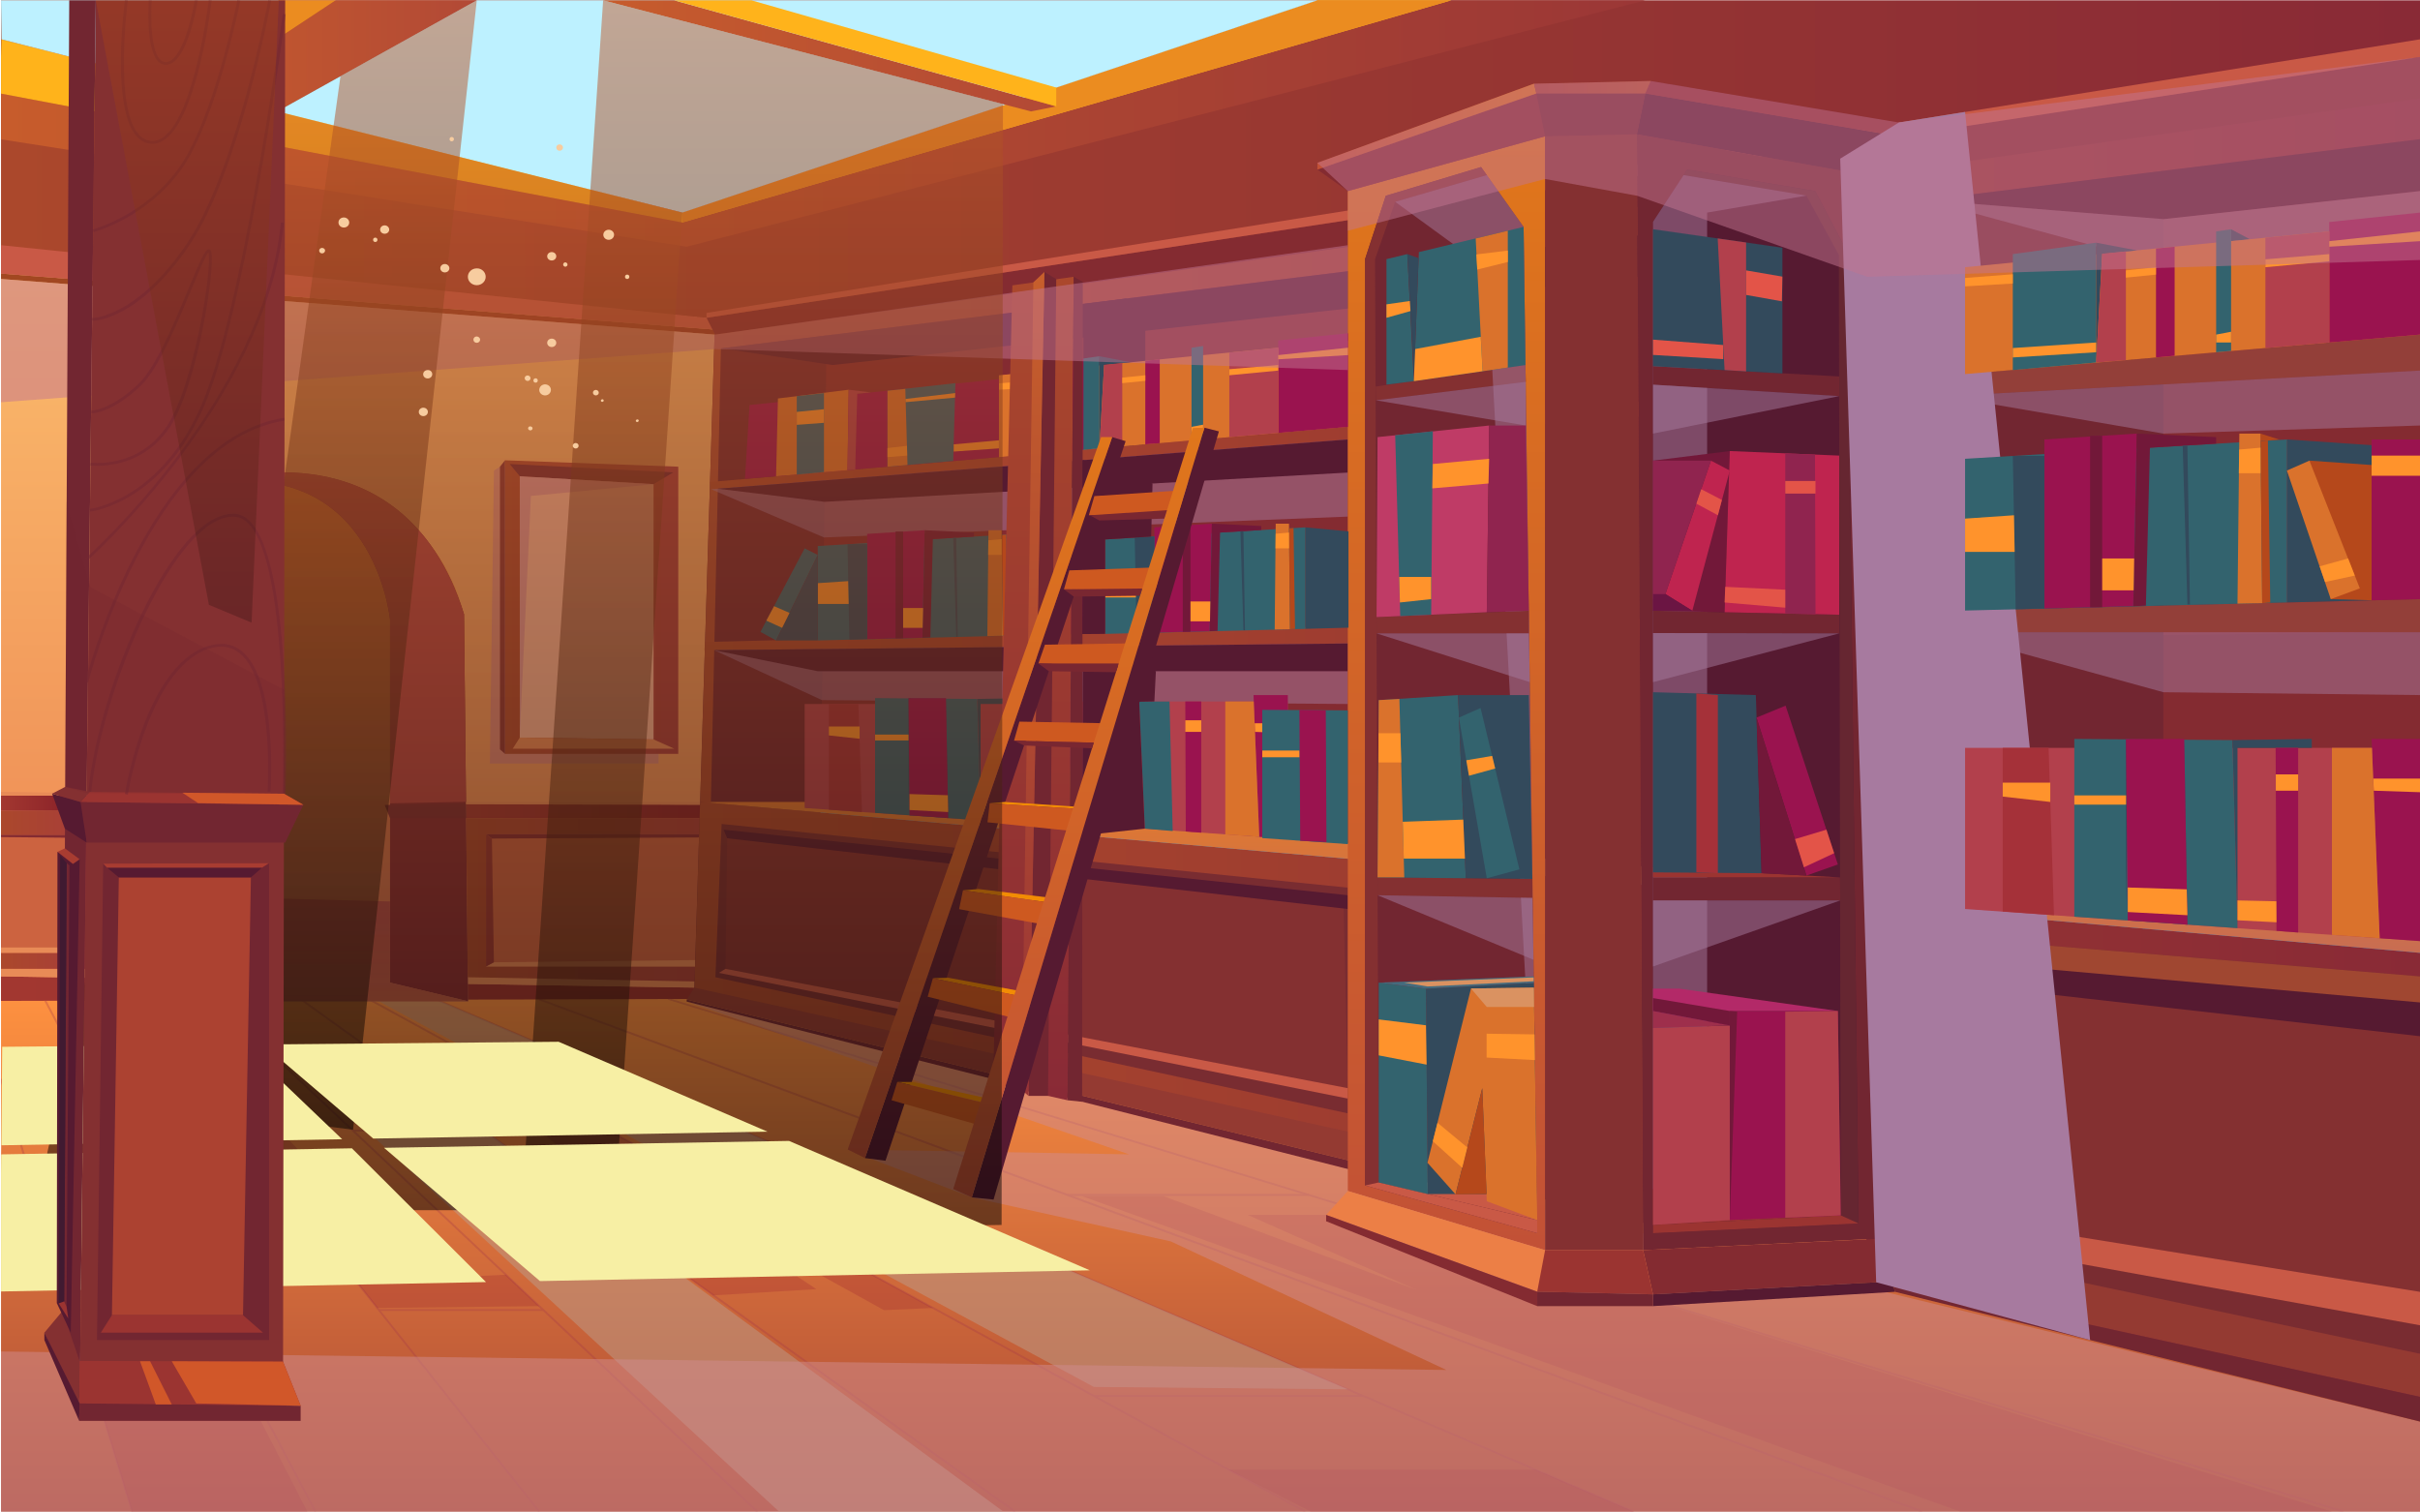 <?xml version="1.0" encoding="utf-8"?>
<!-- Generator: Adobe Illustrator 24.1.2, SVG Export Plug-In . SVG Version: 6.00 Build 0)  -->
<svg version="1.1" id="Layer_1" xmlns="http://www.w3.org/2000/svg" xmlns:xlink="http://www.w3.org/1999/xlink" x="0px" y="0px"
	 viewBox="0 0 1440 900" style="enable-background:new 0 0 1440 900;" xml:space="preserve">
<style type="text/css">
	.st0{clip-path:url(#SVGID_1_);fill:url(#SVGID_2_);}
	.st1{clip-path:url(#SVGID_1_);fill:url(#SVGID_3_);}
	.st2{clip-path:url(#SVGID_1_);fill:url(#SVGID_4_);}
	.st3{clip-path:url(#SVGID_1_);fill:url(#SVGID_5_);}
	.st4{clip-path:url(#SVGID_1_);fill:url(#SVGID_6_);}
	.st5{clip-path:url(#SVGID_1_);fill:#C95946;}
	.st6{clip-path:url(#SVGID_1_);}
	.st7{fill:url(#SVGID_7_);}
	.st8{fill:url(#SVGID_8_);}
	.st9{fill:#E88B57;}
	.st10{opacity:0.3;}
	.st11{fill:#A33746;}
	.st12{opacity:0.5;fill:#BC9C8B;}
	.st13{opacity:0.2;fill:#8E0A2F;}
	.st14{clip-path:url(#SVGID_1_);fill:url(#SVGID_9_);}
	.st15{fill:url(#SVGID_10_);}
	.st16{fill:#842B31;}
	.st17{fill:url(#SVGID_11_);}
	.st18{fill:url(#SVGID_12_);}
	.st19{fill:url(#SVGID_13_);}
	.st20{fill:#CC6340;}
	.st21{fill:#963531;}
	.st22{fill:url(#SVGID_14_);}
	.st23{fill:url(#SVGID_15_);}
	.st24{fill:#7A2B31;}
	.st25{clip-path:url(#SVGID_1_);fill:#B34240;}
	.st26{opacity:0.5;clip-path:url(#SVGID_1_);fill:#D18C90;}
	.st27{clip-path:url(#SVGID_1_);fill:#722631;}
	.st28{fill:#722631;}
	.st29{fill:url(#SVGID_16_);}
	.st30{fill:url(#SVGID_17_);}
	.st31{fill:url(#SVGID_18_);}
	.st32{fill:url(#SVGID_19_);}
	.st33{fill:#561A31;}
	.st34{fill:#C95946;}
	.st35{fill:url(#SVGID_20_);}
	.st36{fill:url(#SVGID_21_);}
	.st37{opacity:0.5;fill:#A77A9F;}
	.st38{fill:#843031;}
	.st39{fill:#933F39;}
	.st40{fill:#792C31;}
	.st41{fill:#A04731;}
	.st42{fill:#943A32;}
	.st43{fill:url(#SVGID_22_);}
	.st44{fill:url(#SVGID_23_);}
	.st45{fill:#EC7F46;}
	.st46{fill:#8C2B31;}
	.st47{fill:url(#SVGID_24_);}
	.st48{fill:#9B3431;}
	.st49{fill:#662631;}
	.st50{fill:#721839;}
	.st51{fill:#334A5C;}
	.st52{fill:#BF244F;}
	.st53{fill:#9A134F;}
	.st54{fill:#B2404C;}
	.st55{fill:#A53139;}
	.st56{fill:#90244F;}
	.st57{fill:#6B1543;}
	.st58{fill:#9E2F4C;}
	.st59{fill:#B32968;}
	.st60{fill:#33636E;}
	.st61{fill:#BF3B66;}
	.st62{fill:#DA722C;}
	.st63{fill:#B5481B;}
	.st64{fill:#DA9261;}
	.st65{fill:#456B7D;}
	.st66{fill:#FF932C;}
	.st67{fill:#E35448;}
	.st68{fill:#A77A9F;}
	.st69{fill:url(#SVGID_25_);}
	.st70{fill:url(#SVGID_26_);}
	.st71{clip-path:url(#SVGID_1_);fill:url(#SVGID_27_);}
	.st72{clip-path:url(#SVGID_1_);fill:#FFB31B;}
	.st73{clip-path:url(#SVGID_1_);fill:#EB8C20;}
	.st74{clip-path:url(#SVGID_1_);fill:url(#SVGID_28_);}
	.st75{clip-path:url(#SVGID_1_);fill:#BDF1FF;}
	.st76{clip-path:url(#SVGID_1_);fill:url(#SVGID_29_);}
	.st77{opacity:0.5;clip-path:url(#SVGID_1_);fill:#C27590;}
	.st78{opacity:0.5;fill:#C27590;}
	.st79{fill:url(#SVGID_30_);}
	.st80{fill:#F7B495;}
	.st81{fill:url(#SVGID_31_);}
	.st82{fill:#F28C04;}
	.st83{fill:#CE5920;}
	.st84{fill:url(#SVGID_32_);}
	.st85{fill:#792731;}
	.st86{opacity:0.5;clip-path:url(#SVGID_1_);fill:url(#SVGID_33_);}
	.st87{opacity:0.5;clip-path:url(#SVGID_1_);fill:url(#SVGID_34_);}
	.st88{opacity:0.5;clip-path:url(#SVGID_1_);fill:url(#SVGID_35_);}
	.st89{fill:#F7CC9F;}
	.st90{clip-path:url(#SVGID_1_);fill:#F7EFA4;}
	.st91{clip-path:url(#SVGID_1_);fill:#F7B495;}
	.st92{fill:#AC4231;}
	.st93{fill:#A83C31;}
	.st94{fill:#401A31;}
	.st95{opacity:0.5;}
	.st96{opacity:0.2;fill:#722631;}
	.st97{opacity:0.2;fill:url(#SVGID_36_);}
	.st98{fill:#D15729;}
</style>
<g>
	<defs>
		<rect id="SVGID_38_" x="0.6" y="0.2" width="1439.4" height="899.3"/>
	</defs>
	<clipPath id="SVGID_1_">
		<use xlink:href="#SVGID_38_"  style="overflow:visible;"/>
	</clipPath>
	<linearGradient id="SVGID_2_" gradientUnits="userSpaceOnUse" x1="0.578" y1="96.861" x2="1440" y2="96.861">
		<stop  offset="0" style="stop-color:#AB482C"/>
		<stop  offset="1" style="stop-color:#892A36"/>
	</linearGradient>
	<polygon class="st0" points="0.6,149.3 463.6,193.6 1440,45.3 1440,0.2 0.6,0.2 	"/>
	<linearGradient id="SVGID_3_" gradientUnits="userSpaceOnUse" x1="232.085" y1="588.275" x2="232.085" y2="149.288">
		<stop  offset="3.952570e-03" style="stop-color:#ED8652"/>
		<stop  offset="1" style="stop-color:#FBBD6D"/>
	</linearGradient>
	<polygon class="st1" points="0.6,149.3 0.6,588.3 450.6,588.3 463.6,193.6 	"/>
	<linearGradient id="SVGID_4_" gradientUnits="userSpaceOnUse" x1="601.945" y1="28.687" x2="1472.231" y2="758.944">
		<stop  offset="0" style="stop-color:#52A2D4"/>
		<stop  offset="0.996" style="stop-color:#1D72C2"/>
	</linearGradient>
	<polygon class="st2" points="1440,45.3 463.6,193.6 450.6,588.3 1440,797.4 	"/>
	<linearGradient id="SVGID_5_" gradientUnits="userSpaceOnUse" x1="0.578" y1="122.233" x2="1440" y2="122.233">
		<stop  offset="3.952570e-03" style="stop-color:#C86D52"/>
		<stop  offset="1" style="stop-color:#E0792F"/>
	</linearGradient>
	<polygon class="st3" points="1440,45.3 463.6,193.6 0.6,149.3 0.6,162.8 462.8,199.1 1440,73.2 	"/>
	<linearGradient id="SVGID_6_" gradientUnits="userSpaceOnUse" x1="0.578" y1="137.672" x2="1440" y2="137.672">
		<stop  offset="0" style="stop-color:#A24821"/>
		<stop  offset="1" style="stop-color:#7F1825"/>
	</linearGradient>
	<polygon class="st4" points="0.6,166 463.6,202.1 1440,82.8 1440,73.2 462.8,199.1 0.6,162.8 	"/>
	<polygon class="st5" points="462.8,199.1 463.6,193.6 0.6,145.9 0.6,162.8 	"/>
	<g class="st6">
		<linearGradient id="SVGID_7_" gradientUnits="userSpaceOnUse" x1="720.289" y1="899.466" x2="720.289" y2="588.275">
			<stop  offset="0" style="stop-color:#AA4936"/>
			<stop  offset="1" style="stop-color:#FF9240"/>
		</linearGradient>
		<polygon class="st7" points="0.6,588.3 450.6,588.3 1440,797.4 1440,899.5 0.6,899.5 		"/>
		<linearGradient id="SVGID_8_" gradientUnits="userSpaceOnUse" x1="0.578" y1="708.737" x2="1440" y2="708.737">
			<stop  offset="0" style="stop-color:#A23730"/>
			<stop  offset="1" style="stop-color:#7F1825"/>
		</linearGradient>
		<polygon class="st8" points="1440,836.5 450.6,594.3 0.6,595.6 0.6,581 450.6,588.3 1440,797.4 		"/>
		<polygon class="st9" points="1440,797.4 450.6,588.3 0.6,581 0.6,576.5 450.7,584.7 1440,788.6 		"/>
		<g class="st10">
			<g>
				<polygon class="st11" points="1394.2,900 397.4,594.9 397.8,593.9 1394.6,898.9 				"/>
			</g>
			<g>
				<polygon class="st11" points="1143.5,900 320.6,595.2 321.1,594.1 1143.9,898.9 				"/>
			</g>
			<g>
				<polygon class="st11" points="971.9,900 259.4,595.3 259.9,594.3 972.4,899 				"/>
			</g>
			<g>
				<polygon class="st11" points="776.4,900 219.8,595.4 220.4,594.4 777,899 				"/>
			</g>
			<g>
				<polygon class="st11" points="603.6,899.9 178.9,595.3 179.7,594.4 604.3,899 				"/>
			</g>
			<g>
				<polygon class="st11" points="450.2,899.9 127.3,595.6 128.1,594.8 451.1,899.1 				"/>
			</g>
			<g>
				<polygon class="st11" points="320.4,899.8 78.1,595.2 79,594.5 321.3,899.1 				"/>
			</g>
			<g>
				<polygon class="st11" points="187.2,899.7 26.4,595.7 27.5,595.2 188.2,899.2 				"/>
			</g>
			<g>
				<polygon class="st11" points="78,899.6 0,642.2 1.2,641.9 79.1,899.3 				"/>
			</g>
			<g>
				<rect x="42.2" y="779" class="st11" width="82.1" height="1.1"/>
			</g>
			<g>
				<rect x="225.5" y="779" class="st11" width="97.9" height="1.1"/>
			</g>
			<g>
				<rect x="210.1" y="672.2" class="st11" width="77.9" height="1.1"/>
			</g>
			<g>
				<rect x="650.9" y="830.1" class="st11" width="160.3" height="1.1"/>
			</g>
			<g>
				<rect x="635.2" y="710.5" class="st11" width="143.7" height="1.1"/>
			</g>
		</g>
		<polygon class="st12" points="220.1,674.4 463.6,899.5 597.1,899.5 290.6,674.4 		"/>
		<polygon class="st12" points="223.2,594.6 650.9,825.3 802,826.7 262,595.8 		"/>
		<polygon class="st13" points="817.4,722.9 742.4,722.9 842.6,767.4 692.4,711.8 643.9,711.8 1166.5,899.5 1387.6,899.5 		"/>
		<polygon class="st13" points="132,662 156.5,662 217.2,726 211.9,716.4 230.1,716.4 268.1,760.1 301,758.5 320.8,777.2 
			224.5,778.3 		"/>
		<polygon class="st13" points="731,874.5 913.8,874.5 972.2,899.5 780,899.5 		"/>
		<polygon class="st13" points="424.5,770.8 305.6,685.4 332.2,685.4 365,708.7 315.8,668.7 350.3,666.2 555.2,778.3 526,779.6 
			397.6,708.7 485.8,767.1 		"/>
		<polygon class="st13" points="78.5,899.5 50.7,807.6 78.5,807.6 92.3,830.6 85,779.6 121.3,779.6 182.9,899.5 		"/>
	</g>
	<linearGradient id="SVGID_9_" gradientUnits="userSpaceOnUse" x1="228.886" y1="478.1" x2="277.287" y2="478.1">
		<stop  offset="0" style="stop-color:#AB482C"/>
		<stop  offset="1" style="stop-color:#A73C3B"/>
	</linearGradient>
	<polygon class="st14" points="228.9,479 232.1,478.1 277.3,477.2 277.3,478.6 	"/>
	<g class="st6">
		<linearGradient id="SVGID_10_" gradientUnits="userSpaceOnUse" x1="165.923" y1="595.812" x2="165.923" y2="281.187">
			<stop  offset="3.952570e-03" style="stop-color:#C86D52"/>
			<stop  offset="1" style="stop-color:#E0792F"/>
		</linearGradient>
		<path class="st15" d="M53.4,595.8L62.6,353c20-89.1,180.7-106.5,213.5,12.5l2.4,230.3L53.4,595.8z"/>
		<path class="st16" d="M232.1,368.8c0,0-9.2-97.7-107.8-80.4c-0.9-1.1,114.8-40.9,151.8,77.1l1.2,111.6l1.2,118.7l-46.4-11.1V368.8
			z"/>
		<linearGradient id="SVGID_11_" gradientUnits="userSpaceOnUse" x1="165.923" y1="595.812" x2="165.923" y2="531.859">
			<stop  offset="0" style="stop-color:#BA5943"/>
			<stop  offset="1" style="stop-color:#B04947"/>
		</linearGradient>
		<polygon class="st17" points="55.8,531.9 232.1,536.4 232.1,584.7 278.5,595.8 53.4,595.8 		"/>
		<linearGradient id="SVGID_12_" gradientUnits="userSpaceOnUse" x1="277.369" y1="535.752" x2="453.96" y2="535.752">
			<stop  offset="0" style="stop-color:#AB482C"/>
			<stop  offset="1" style="stop-color:#A73C3B"/>
		</linearGradient>
		<polygon class="st18" points="277.4,486.8 454,486.8 450.7,584.7 278.3,581.5 		"/>
		<linearGradient id="SVGID_13_" gradientUnits="userSpaceOnUse" x1="277.28" y1="482.453" x2="459.169" y2="482.453">
			<stop  offset="0" style="stop-color:#A23730"/>
			<stop  offset="1" style="stop-color:#7F1825"/>
		</linearGradient>
		<polygon class="st19" points="277.3,478.1 277.4,486.8 454,486.8 459.2,479 		"/>
		<polygon class="st20" points="289.2,575.1 437.2,575.1 439.2,496.4 289.2,496.4 		"/>
		<polygon class="st9" points="437.2,575.1 431.7,571.1 293.9,572.6 289.2,575.1 		"/>
		<polygon class="st21" points="439.2,496.4 435.9,498.2 431.7,571.1 437.2,575.1 		"/>
		<polygon class="st16" points="289.2,496.4 292.7,499 435.9,498.2 439.2,496.4 		"/>
		<polygon class="st21" points="289.2,575.1 293.9,572.6 292.7,499 289.2,496.4 		"/>
		<linearGradient id="SVGID_14_" gradientUnits="userSpaceOnUse" x1="0.578" y1="529.458" x2="57.66" y2="529.458">
			<stop  offset="0" style="stop-color:#AB482C"/>
			<stop  offset="1" style="stop-color:#A73C3B"/>
		</linearGradient>
		<polygon class="st22" points="57.7,482.5 0.6,482.5 0.6,576.5 54.1,576.5 		"/>
		<linearGradient id="SVGID_15_" gradientUnits="userSpaceOnUse" x1="0.578" y1="477.934" x2="61.353" y2="477.934">
			<stop  offset="0" style="stop-color:#A23730"/>
			<stop  offset="1" style="stop-color:#7F1825"/>
		</linearGradient>
		<polygon class="st23" points="57.7,482.5 61.4,473.4 0.6,473.4 0.6,482.5 		"/>
		<polygon class="st9" points="61.4,473.4 59.2,472 0.6,471.2 0.6,473.4 		"/>
		<polygon class="st20" points="0.6,496.8 44,496.8 41.2,567 0,567 		"/>
		<polygon class="st9" points="41.2,567 37.2,563.8 0.6,563.8 0,567 		"/>
		<polygon class="st21" points="44,496.8 41.2,498.5 37.2,563.8 41.2,567 		"/>
		<polygon class="st16" points="0.6,496.8 0.6,498.1 41.2,498.5 44,496.8 		"/>
		<polygon class="st24" points="277.4,486.8 232.1,486.8 228.9,479 277.3,478.1 		"/>
		<polygon class="st9" points="277.3,477.2 459.2,477.2 459.2,479 277.3,478.6 		"/>
	</g>
	<path class="st25" d="M277.3,477.1L277.3,477.1l-45.2,0.9V368.8c0,0-9.2-97.7-107.8-80.4c-0.9-1.1,114.8-40.9,151.8,77.1
		L277.3,477.1z"/>
	<polygon class="st26" points="0,804.2 860.7,815.2 696.7,738.7 578.3,712.5 519.6,690 504.4,684 671.9,686.9 408.6,596 1440,845.9 
		1440,899.5 0.6,899.5 	"/>
	<polygon class="st27" points="431.7,576.5 432.7,498.8 430.6,493.7 427.8,578.9 	"/>
	<g class="st6">
		<polygon class="st16" points="1440,551.9 486.6,477.2 486.6,190.1 1440,45.3 		"/>
		<polygon class="st28" points="413,594.4 425.5,189.6 492,190.1 486.6,609.2 		"/>
		<linearGradient id="SVGID_16_" gradientUnits="userSpaceOnUse" x1="412.956" y1="656.839" x2="1440" y2="656.839">
			<stop  offset="0" style="stop-color:#AB482C"/>
			<stop  offset="1" style="stop-color:#892A36"/>
		</linearGradient>
		<polygon class="st29" points="1440,567 416.6,477.2 413,594.4 1440,836.5 		"/>
		<linearGradient id="SVGID_17_" gradientUnits="userSpaceOnUse" x1="928.288" y1="566.952" x2="928.288" y2="477.163">
			<stop  offset="3.952570e-03" style="stop-color:#C86D52"/>
			<stop  offset="1" style="stop-color:#E0792F"/>
		</linearGradient>
		<polygon class="st30" points="1440,567 416.6,477.2 486.6,477.2 1440,551.9 		"/>
		<linearGradient id="SVGID_18_" gradientUnits="userSpaceOnUse" x1="485.926" y1="441.39" x2="361.8" y2="226.397">
			<stop  offset="0" style="stop-color:#AB482C"/>
			<stop  offset="1" style="stop-color:#AE4F36"/>
		</linearGradient>
		<polygon class="st31" points="416.6,477.2 425.5,189.6 429.4,187.6 423,477.7 		"/>
		<linearGradient id="SVGID_19_" gradientUnits="userSpaceOnUse" x1="425.456" y1="126.542" x2="1440" y2="126.542">
			<stop  offset="0" style="stop-color:#AB482C"/>
			<stop  offset="1" style="stop-color:#892A36"/>
		</linearGradient>
		<polygon class="st32" points="425.5,189.6 425.5,207.7 1440,82.8 1440,45.3 		"/>
		<polygon class="st16" points="425.5,199.1 420.4,189.1 1440,33.9 1440,58.6 		"/>
		<polygon class="st33" points="429.4,207.3 495.4,217.2 1440,113.7 1440,82.8 		"/>
		<polygon class="st34" points="420.4,189.1 420.4,186.2 1440,23.4 1440,33.9 		"/>
		<linearGradient id="SVGID_20_" gradientUnits="userSpaceOnUse" x1="419.209" y1="371.681" x2="1440" y2="371.681">
			<stop  offset="0" style="stop-color:#AB482C"/>
			<stop  offset="1" style="stop-color:#892A36"/>
		</linearGradient>
		<polygon class="st35" points="419.2,386.9 1440,376.2 1440,356.5 419.5,382 		"/>
		<linearGradient id="SVGID_21_" gradientUnits="userSpaceOnUse" x1="422.455" y1="245.128" x2="1440" y2="245.128">
			<stop  offset="0" style="stop-color:#AB482C"/>
			<stop  offset="1" style="stop-color:#892A36"/>
		</linearGradient>
		<polygon class="st36" points="423.1,291.1 1440,211.5 1440,199.1 422.5,286.8 		"/>
		<polygon class="st37" points="1087.5,365.6 1084.6,376.9 1094.4,376.9 1094.4,365.8 		"/>
		<polygon class="st37" points="1086.6,521.6 1082.4,535.8 1095,535.8 1094.9,522.1 		"/>
		<polygon class="st37" points="1085.2,223.5 1080,234.8 1094.4,235.7 1094.4,224 		"/>
		<polygon class="st38" points="1152.3,541.7 1145.3,99.4 1110.5,104.2 1114.6,538.4 		"/>
		<polygon class="st28" points="1152.3,541.7 1287.3,539.9 1287.3,130.4 1145.6,119 		"/>
		<polygon class="st37" points="1145.6,119 1292.8,159 1440,150 1440,113.7 1287.3,130.4 		"/>
		<polygon class="st39" points="1157.5,363.6 1157.5,376.2 1440,376.2 1440,356.5 		"/>
		<polygon class="st39" points="1440,220.5 1157.5,235.7 1157.5,223.6 1440,199.1 		"/>
		<polygon class="st37" points="1157.5,235.7 1287.3,258 1440,253.2 1440,220.5 		"/>
		<polygon class="st37" points="1157.5,376.2 1287.3,411.9 1440,413.6 1440,376.2 		"/>
		<polygon class="st40" points="1131.4,555.4 1131.4,743.9 1440,805.6 1440,581 		"/>
		<polygon class="st38" points="1440,613.4 1157.5,584.7 1157.5,723.2 1440,768.7 		"/>
		<polygon class="st34" points="1157.5,723.2 1143.9,735 1440,788.6 1440,768.7 		"/>
		<polygon class="st28" points="1143.9,735 1140.7,569.8 1157.5,584.7 1157.5,723.2 		"/>
		<polygon class="st33" points="1140.7,569.8 1440,593.9 1440,616.6 1157.5,584.7 		"/>
		<polygon class="st41" points="1440,581 1131.4,555.4 1140.7,569.8 1440,596.5 		"/>
		<polygon class="st42" points="1116.4,737.2 1440,805.6 1440,831.2 1125.9,762.5 		"/>
		<polygon class="st28" points="1440,845.9 1127.6,768.7 1125.9,762.5 1440,831.2 		"/>
		<polygon class="st42" points="413.2,587.7 408.6,594.8 820.4,694.9 820.4,677.4 		"/>
		<polygon class="st28" points="408.6,594.8 408.6,596 819.7,700.1 820.4,694.9 		"/>
		<polygon class="st40" points="429.4,490.3 802,528.2 802,662.5 425.7,581.5 		"/>
		<polygon class="st38" points="799.5,540.2 432.7,498.8 431.7,576.5 802,647.5 		"/>
		<polygon class="st33" points="432.7,498.8 430.6,493.7 802,532.7 802,540.9 		"/>
		<polygon class="st34" points="431.7,576.5 427.8,578.9 802,653.7 802,647.5 		"/>
		<polygon class="st37" points="425,386.9 489.1,416.6 802,418.9 802,382.9 		"/>
		<polygon class="st33" points="425,386.9 486.6,399.4 802,399.4 802,382.9 		"/>
		<polygon class="st37" points="423.1,291.1 490.3,319.8 802,307.4 802,261.5 		"/>
		<polygon class="st33" points="670.1,177.6 681.5,196.8 681.5,264.4 644.7,267.6 644.7,180.9 		"/>
		<polygon class="st33" points="427.1,290.8 490.6,298.6 802,281.2 802,261.5 		"/>
		<g>
			<polygon class="st28" points="1116.4,746.9 977.7,747.3 974,79.9 1110.5,104.2 			"/>
			<linearGradient id="SVGID_22_" gradientUnits="userSpaceOnUse" x1="860.72" y1="743.871" x2="860.72" y2="81.09">
				<stop  offset="0" style="stop-color:#C25136"/>
				<stop  offset="1" style="stop-color:#E0761B"/>
			</linearGradient>
			<polygon class="st43" points="919.4,743.9 802,708.7 802,113.7 919.4,81.1 			"/>
			<polygon class="st16" points="1110.5,104.2 1129.9,81.1 979,55.6 914.2,55.6 783.9,100.9 802,113.7 919.4,81.1 974,79.9 			"/>
			<polygon class="st33" points="974,79.9 979,55.6 1129.9,81.1 1110.5,104.2 			"/>
			<linearGradient id="SVGID_23_" gradientUnits="userSpaceOnUse" x1="783.863" y1="75.375" x2="914.211" y2="75.375">
				<stop  offset="0" style="stop-color:#C25136"/>
				<stop  offset="1" style="stop-color:#E0761B"/>
			</linearGradient>
			<polygon class="st44" points="783.9,100.9 783.9,96.9 912.8,49.8 914.2,55.6 			"/>
			<polygon class="st45" points="802,708.7 789.1,722.9 914.7,768.6 983.6,768.7 1125.9,762.5 1110.5,737.4 977.7,743.9 
				919.4,743.9 			"/>
			<polygon class="st16" points="789.1,722.9 789.1,726.7 914.7,777.2 914.7,768.6 			"/>
			<polygon class="st16" points="977.7,743.9 983.6,770.2 1125.9,762.5 1116.4,737.2 			"/>
			<polygon class="st33" points="983.6,777.2 1127.6,768.7 1125.9,762.5 983.6,770.2 			"/>
			<polygon class="st38" points="919.4,81.1 974,79.9 977.7,743.9 919.4,743.9 			"/>
			<polygon class="st46" points="1129.9,81.1 1129.9,72.9 982.2,48.2 979,55.6 			"/>
			<polygon class="st28" points="919.4,81.1 914.2,55.6 979,55.6 974,79.9 			"/>
			<linearGradient id="SVGID_24_" gradientUnits="userSpaceOnUse" x1="912.812" y1="51.883" x2="982.184" y2="51.883">
				<stop  offset="0" style="stop-color:#A84436"/>
				<stop  offset="1" style="stop-color:#B5502C"/>
			</linearGradient>
			<polygon class="st47" points="982.2,48.2 912.8,49.8 914.2,55.6 979,55.6 			"/>
			<polygon class="st48" points="919.4,743.9 914.7,768.6 983.6,770.2 977.7,743.9 			"/>
			<polygon class="st28" points="914.7,768.6 914.7,777.2 983.6,777.2 983.6,770.2 			"/>
			<polygon class="st28" points="812.3,705.4 914.7,733.8 906.6,135 881.3,99.4 824.6,116.5 812.3,154.1 			"/>
			<polygon class="st38" points="884.7,104.2 830.2,120.1 818.2,154.2 820.4,703.6 812.3,705.4 812.3,154.1 824.6,116.5 881.3,99.4 
							"/>
			<polygon class="st34" points="914.7,733.8 914.7,726 820.4,703.6 812.3,705.4 			"/>
			<polygon class="st38" points="818.7,238.2 907.9,227.2 907.7,217.2 818.6,230 			"/>
			<polygon class="st33" points="983.6,733.8 1105.9,728 1099.3,150.2 1080.1,113.7 1004,100.9 983.6,132 			"/>
			<polygon class="st49" points="983.6,728.9 1095.3,723.2 1094.2,151.7 1074.9,116.5 1001.8,104.2 1004,100.9 1080.1,113.7 
				1099.3,150.2 1105.9,728 983.6,733.8 			"/>
			<polygon class="st48" points="1095.3,723.2 1105.9,728 983.6,733.8 983.6,728.9 			"/>
			<polygon class="st37" points="1015.8,707.6 1015.8,126.5 1074.9,116.4 1001.8,104.2 983.6,132 983.6,707.6 			"/>
			<polygon class="st48" points="983.6,707.6 1015.8,707.7 1095.3,723.2 983.6,728.9 			"/>
			<polygon class="st28" points="1094.4,224 983.6,217.9 983.6,228.9 1094.4,235.7 			"/>
			<polygon class="st28" points="1094.4,365.8 983.6,363.4 983.6,376.7 1094.4,376.9 			"/>
			<polygon class="st28" points="1094.9,522.1 983.6,522.1 983.6,535.8 1095,535.8 			"/>
			<polygon class="st34" points="820.4,703.6 914.2,703.6 914.7,726 			"/>
			<polygon class="st37" points="830.2,120.1 884.7,159.8 914.2,703.6 906.6,135 884.7,104.2 			"/>
			<polygon class="st38" points="909.7,363.4 819.1,367.2 819.1,376.9 909.7,376.9 			"/>
			<polygon class="st38" points="911.8,523 819.7,522.1 819.7,532.7 911.8,534.3 			"/>
			<polygon class="st37" points="818.7,238.2 907.9,253.2 907.9,227.2 			"/>
			<polygon class="st50" points="1029.3,268.4 983.6,274.1 983.6,363.4 1026.2,364.3 			"/>
			<polygon class="st37" points="819.1,376.9 910.3,405.9 909.7,376.9 			"/>
			<polygon class="st37" points="819.7,532.7 912.5,571.1 911.8,534.3 			"/>
			<polygon class="st37" points="1095,535.8 983.6,575.1 983.6,535.8 			"/>
			<polygon class="st37" points="1094.4,376.9 983.6,405.9 983.6,376.7 			"/>
			<polygon class="st37" points="1094.4,235.7 983.6,258 983.6,228.9 			"/>
			<polygon class="st48" points="1094.9,522.1 983.6,516.1 983.6,522.1 			"/>
			<polygon class="st51" points="983.6,136.4 1060.6,147.4 1060.6,222.2 983.6,217.9 			"/>
			<polygon class="st52" points="1094.4,365.8 1026.2,364.3 1029.3,268.4 1094.4,271.1 			"/>
			<polygon class="st52" points="1007,363.4 1029.3,280 1018.1,274.1 991,353.5 			"/>
			<polygon class="st51" points="983.6,411.9 1044.8,413.6 1048.2,519.6 983.6,519.1 			"/>
			<polygon class="st53" points="1062.5,419.9 1045.2,427 1074.9,521 1093.6,514.4 			"/>
			<polygon class="st53" points="1093.6,601.6 1029.3,601.6 1029.3,726 1095.3,723.2 			"/>
			<polygon class="st54" points="983.6,611.7 1029.3,610.2 1029.3,726 983.6,728.9 			"/>
			<polygon class="st55" points="1009.4,519.1 1009.4,412.6 1022.2,413.6 1022.2,519.6 			"/>
			<polygon class="st56" points="1018.1,274.1 983.6,274.1 983.6,356.5 991,353.5 			"/>
			<polygon class="st57" points="991,353.5 983.6,353.5 983.6,363.4 1007,363.4 			"/>
			<polygon class="st50" points="1045.2,427 1048.2,519.6 1074.9,521 			"/>
			<polygon class="st56" points="1062.3,269.8 1062.3,365.1 1080.3,365.5 1080,270.5 			"/>
			<polygon class="st58" points="1029.3,610.2 983.6,601.6 983.6,611.7 			"/>
			<polygon class="st59" points="1093.6,601.6 999.4,588.3 983.6,588.3 983.6,601.6 1029.3,610.2 1029.3,601.6 			"/>
			<polygon class="st50" points="1029.3,601.6 983.6,593.9 983.6,601.6 1029.3,610.2 			"/>
			<polygon class="st50" points="1029.3,610.2 1029.3,726 1033.7,602 1029.3,601.6 			"/>
			<polygon class="st51" points="848.5,588.3 912.7,584.8 914.2,710.5 849.6,710.5 			"/>
			<polygon class="st60" points="819.7,522.1 820.4,416.6 867.6,413.6 872.2,522.6 			"/>
			<polygon class="st51" points="867.6,413.6 909.7,413.6 911.8,523 872.2,522.6 			"/>
			<polygon class="st60" points="884.7,522.6 868.1,427 881,421.3 904.1,517.3 			"/>
			<polygon class="st61" points="819.1,367.2 819.7,260.1 886.1,253.2 884.7,364.3 			"/>
			<polygon class="st60" points="906.6,135 844.3,150 841.3,226.8 907.7,217.2 			"/>
			<polygon class="st60" points="825,154.2 825,228.9 841.3,226.8 837.4,151.2 			"/>
			<polygon class="st56" points="886.1,253.2 907.9,253.2 909.7,363.4 884.7,364.3 			"/>
			<polygon class="st60" points="830.2,259 833.2,366.6 851.6,365.8 852.6,256.6 			"/>
			<polygon class="st51" points="837.4,151.2 844.1,153.6 841.4,224.5 			"/>
			<polygon class="st60" points="820.4,584.7 848.5,588.3 849.6,710.5 820.4,703.6 			"/>
			<polygon class="st62" points="875.3,588.2 849.4,691.9 866.1,710.7 882,647.5 884.7,714.8 914.7,726 912.7,587.7 			"/>
			<polygon class="st63" points="866.1,710.7 884.6,710.5 882,647.5 			"/>
			<polygon class="st64" points="875.3,588.2 884.7,599.2 912.8,599.2 912.7,587.7 			"/>
			<polygon class="st54" points="1022.1,141.9 1026.2,220.2 1039,221 1039,144.3 			"/>
			<polygon class="st54" points="1062.3,602 1062.3,724.6 1095.3,723.2 1093.6,601.6 			"/>
			<polygon class="st65" points="820.4,584.7 912.6,581 912.7,584.8 848.5,588.3 			"/>
			<polygon class="st64" points="912.6,581.6 835.6,584.7 849.4,587 912.6,583.9 			"/>
			<polygon class="st62" points="820.4,416.6 832.7,415.9 835.6,522.1 819.7,522.1 			"/>
			<polygon class="st62" points="878.1,141.9 897.2,137.3 897.2,218.7 882.2,220.9 			"/>
			<polygon class="st66" points="820.3,436.3 820.3,453.7 833.8,453.7 833.3,436.3 			"/>
			<polygon class="st66" points="834.7,489 870.7,487.7 871.7,510.9 835.3,510.9 			"/>
			<polygon class="st66" points="872.5,452.4 874.1,461.6 889.7,457.3 887.9,449.8 			"/>
			<polygon class="st66" points="832.6,343.3 833,358.5 851.6,356.5 851.6,343.3 			"/>
			<polygon class="st66" points="852.6,276.1 886.1,273 885.7,287.7 852.3,290.6 			"/>
			<polygon class="st67" points="1012.3,291.1 1009.4,299.7 1022.2,306.6 1024.6,297.5 			"/>
			<polygon class="st67" points="1026.6,349.2 1062.3,350.9 1062.3,361.6 1026.2,358.5 			"/>
			<rect x="1062.3" y="286.2" class="st67" width="18" height="7.5"/>
			<polygon class="st67" points="1068.1,499.3 1073.4,516.1 1091.4,507.7 1086.8,493.7 			"/>
			<polygon class="st67" points="1039,160.9 1060.6,164.6 1060.3,179.3 1039,175.5 			"/>
			<polygon class="st67" points="1025.4,205.3 983.6,202.1 983.6,211.2 1025.4,213.7 			"/>
			<polygon class="st66" points="852.6,679.1 855.4,668.1 873.1,682.8 870.1,694.9 			"/>
			<polygon class="st66" points="820.4,606.6 820.4,628 848.9,633.5 848.5,610.1 			"/>
			<polygon class="st66" points="825,181.1 825,189.1 839.3,185.1 838.9,179.1 			"/>
			<polygon class="st66" points="842.1,207.7 881.1,200.4 882.2,220.9 841.3,226.8 			"/>
			<polygon class="st66" points="878.5,151.4 879,160.4 897.2,155.9 897.2,149.1 			"/>
			<polygon class="st66" points="884.6,615.1 884.6,629.3 913.3,630.8 913.1,615.5 			"/>
		</g>
		<polygon class="st63" points="1345.1,258 1356.6,261.7 1345.1,262.4 		"/>
		<polygon class="st68" points="1243.7,797.4 1169.3,66.6 1129.9,72.9 1095,94.4 1116.4,763 		"/>
		<polygon class="st51" points="1327.6,136.4 1338.8,142.4 1327.6,143.5 		"/>
		<g>
			<polygon class="st51" points="1360.8,261.5 1411.2,264.9 1411.2,357.2 1360.8,358.5 			"/>
			<polygon class="st60" points="1169.3,363.3 1169.3,273 1360.8,261.5 1360.8,358.5 			"/>
			<polygon class="st53" points="1411.2,357.2 1440,356.5 1440,261.5 1411.2,261.5 			"/>
			<polygon class="st53" points="1216.5,362.1 1216.5,261.5 1271.5,258 1269.4,360.7 			"/>
			<polygon class="st50" points="1271.5,258 1318.7,260.1 1318.7,264 1279.3,266.4 1276.9,360.4 1269.4,360.7 			"/>
			<polygon class="st62" points="1331.4,359.2 1332.5,258 1345.1,258 1346.1,358.9 			"/>
			<polygon class="st63" points="1345.1,262.4 1346.1,358.9 1350.9,358.5 1349.5,262.1 			"/>
			<polygon class="st63" points="1374.2,274.1 1411.2,276.7 1411.2,357.2 1386.9,356.5 			"/>
			<polygon class="st62" points="1386.9,356.5 1360.8,280 1374.2,274.1 1404.2,350.1 			"/>
			<polygon class="st51" points="1301.6,359.7 1298.8,265.2 1301.6,265.2 1303.1,359.7 			"/>
			<polygon class="st50" points="1243.7,361.4 1250.9,361.3 1250.9,259.3 1243.7,259.3 			"/>
			<polygon class="st51" points="1197.7,271.3 1199.4,362.5 1216.5,362.1 1216.5,271.3 			"/>
			<polygon class="st66" points="1169.3,308.6 1198.4,306.6 1198.8,328.4 1169.3,328.4 			"/>
			<polygon class="st66" points="1380.3,337 1397.2,332.3 1401.2,342.5 1383.5,346.3 			"/>
			<polygon class="st66" points="1332.2,281.6 1345.1,281.6 1345.1,266.4 1332.4,267.5 			"/>
			<polygon class="st66" points="1269.9,332.3 1250.9,332.3 1250.9,351.3 1269.6,351.3 			"/>
			<rect x="1411.2" y="271.1" class="st66" width="28.8" height="12"/>
		</g>
		<g>
			<polygon class="st51" points="605.8,317.7 637.2,319.8 637.2,377.3 605.8,378.1 			"/>
			<polygon class="st60" points="486.6,381.1 486.6,324.9 605.8,317.7 605.8,378.1 			"/>
			<polygon class="st53" points="637.2,377.3 655.1,376.8 655.1,317.7 637.2,317.7 			"/>
			<polygon class="st53" points="516,380.3 516,317.7 550.2,315.5 548.9,379.5 			"/>
			<polygon class="st50" points="550.2,315.5 579.6,316.9 579.6,319.3 555.1,320.8 553.6,379.3 548.9,379.5 			"/>
			<polygon class="st62" points="587.5,378.5 588.2,315.5 596,315.5 596.7,378.3 			"/>
			<polygon class="st63" points="596,318.3 596.7,378.3 599.6,378.1 598.8,318.1 			"/>
			<polygon class="st63" points="614.1,325.5 637.2,327.2 637.2,377.3 622.2,378 			"/>
			<polygon class="st62" points="622.2,378 605.8,329.3 614.1,325.5 633.1,373.6 			"/>
			<polygon class="st51" points="569,378.9 567.2,320 569,320 569.9,378.9 			"/>
			<polygon class="st50" points="532.9,379.9 537.4,379.8 537.4,316.3 532.9,316.3 			"/>
			<polygon class="st51" points="504.3,323.8 505.4,380.6 516,380.3 516,323.8 			"/>
			<polygon class="st66" points="486.6,347 504.7,345.8 505,359.4 486.6,359.4 			"/>
			<polygon class="st66" points="617.9,364.7 628.5,361.8 631,368.1 619.9,370.5 			"/>
			<polygon class="st66" points="588,330.2 596,330.2 596,320.8 588.1,321.5 			"/>
			<polygon class="st66" points="549.3,361.8 537.4,361.8 537.4,373.6 549,373.6 			"/>
			<rect x="637.2" y="323.7" class="st66" width="17.9" height="7.5"/>
			<polygon class="st60" points="486.6,330.2 478.8,326.3 452.5,376 461.8,381.1 			"/>
			<polygon class="st51" points="461.8,381.1 486.6,381.1 486.6,330.2 			"/>
			<polygon class="st66" points="456,369.3 465.4,373.6 469.8,364.7 460.6,360.7 			"/>
		</g>
		<g>
			<polygon class="st51" points="776.7,313.8 802.4,316.2 802.4,373.5 776.7,374.2 			"/>
			<polygon class="st60" points="657.6,377.2 657.6,321 776.7,313.8 776.7,374.2 			"/>
			<polygon class="st53" points="686.9,376.4 686.9,313.8 721.1,311.6 719.8,375.6 			"/>
			<polygon class="st50" points="721.1,311.6 750.5,313 750.5,315.4 726,316.9 724.5,375.4 719.8,375.6 			"/>
			<polygon class="st62" points="758.5,374.6 759.1,311.6 767,311.6 767.6,374.4 			"/>
			<polygon class="st63" points="767,314.4 767.6,374.4 770.6,374.2 769.7,314.2 			"/>
			<polygon class="st51" points="739.9,375 738.1,316.1 739.9,316.1 740.8,375 			"/>
			<polygon class="st50" points="703.8,376 708.4,375.9 708.4,312.4 703.8,312.4 			"/>
			<polygon class="st51" points="675.2,319.9 676.3,376.7 686.9,376.4 686.9,319.2 			"/>
			<polygon class="st66" points="657.6,343.1 675.6,341.9 675.9,355.5 657.6,355.5 			"/>
			<polygon class="st66" points="759,326.3 767,326.3 767,316.9 759.1,317.6 			"/>
			<polygon class="st66" points="720.2,357.9 708.4,357.9 708.4,369.7 720,369.7 			"/>
		</g>
		<g>
			<polygon class="st54" points="1169.3,540.9 1169.3,445 1440,445 1440,560 			"/>
			<polygon class="st60" points="1234.3,439.7 1234.3,545.5 1331.4,552.3 1328.4,440.4 			"/>
			<polygon class="st53" points="1411.2,439.7 1416,558.3 1440,560 1440,439.7 			"/>
			<polygon class="st51" points="1331.4,552.3 1331.4,445 1375.6,445 1375.6,439.7 1328.4,440.4 			"/>
			<polygon class="st55" points="1191.7,445 1191.7,542.4 1222.2,544.6 1219,445 			"/>
			<polygon class="st62" points="1387.6,556.3 1387.6,445 1411.4,445 1416,558.3 			"/>
			<polygon class="st53" points="1367.5,445 1367.5,554.9 1354.6,553.9 1354.1,445 			"/>
			<polygon class="st51" points="1265,439.7 1265,538.2 1267.1,439.7 			"/>
			<polygon class="st51" points="1298.8,550 1299.7,439.7 1301.6,550.2 			"/>
			<polygon class="st53" points="1265,439.7 1266.1,547.7 1301.6,550.2 1299.7,439.7 			"/>
			<polygon class="st66" points="1266.1,542.7 1301.6,544.6 1301.2,529.2 1266.1,528.1 			"/>
			<polygon class="st66" points="1367.5,460.8 1354.2,460.8 1354.2,470.5 1367.5,470.5 			"/>
			<polygon class="st66" points="1191.7,465.7 1191.7,474 1220,477.2 1220,465.7 			"/>
			<polygon class="st66" points="1440,463.3 1412.2,463.3 1412.5,470.5 1440,471.4 			"/>
			<rect x="1234.3" y="473.3" class="st66" width="30.8" height="5.5"/>
			<polygon class="st66" points="1331.4,535.8 1354.5,536.3 1354.6,548.8 1331.4,547.6 			"/>
		</g>
		<g>
			<polygon class="st54" points="573.9,485.5 573.9,417.4 766.3,417.4 766.3,499.1 			"/>
			<polygon class="st53" points="745.9,413.6 749.3,497.9 766.3,499.1 766.3,413.6 			"/>
			<polygon class="st62" points="729.1,496.5 729.1,417.4 746,417.4 749.3,497.9 			"/>
			<polygon class="st53" points="714.8,417.4 714.8,495.5 705.6,494.8 705.3,417.4 			"/>
			<polygon class="st66" points="714.8,428.6 705.3,428.6 705.3,435.5 714.8,435.5 			"/>
			<polygon class="st66" points="766.3,430.4 746.6,430.4 746.8,435.5 766.3,436.2 			"/>
			<polygon class="st54" points="478.8,480.8 478.8,418.9 653.6,418.9 653.6,493.1 			"/>
			<polygon class="st60" points="520.7,415.4 520.7,483.7 583.5,488.2 581.5,415.9 			"/>
			<polygon class="st51" points="583.5,488.2 583.5,418.9 612,418.9 612,415.4 581.5,415.9 			"/>
			<polygon class="st55" points="493.2,418.9 493.2,481.8 512.9,483.2 510.8,418.9 			"/>
			<polygon class="st62" points="619.8,490.7 619.8,418.9 635.1,418.9 638.1,492 			"/>
			<polygon class="st53" points="606.7,418.9 606.7,489.8 598.4,489.2 598.1,418.9 			"/>
			<polygon class="st51" points="540.6,415.4 540.6,479 541.9,415.4 			"/>
			<polygon class="st51" points="562.4,486.7 562.9,415.4 564.2,486.8 			"/>
			<polygon class="st53" points="540.6,415.4 541.2,485.2 564.2,486.8 562.9,415.4 			"/>
			<polygon class="st66" points="541.2,482 564.2,483.2 564,473.2 541.2,472.5 			"/>
			<polygon class="st66" points="606.7,429 598.1,429 598.2,435.3 606.7,435.3 			"/>
			<polygon class="st66" points="493.2,432.3 493.2,437.6 511.5,439.6 511.5,432.3 			"/>
			<rect x="520.7" y="437.1" class="st66" width="19.9" height="3.5"/>
			<polygon class="st60" points="751.1,422.4 751.1,498.7 802,502.3 802,422.7 			"/>
			<rect x="751.1" y="446.6" class="st66" width="22.2" height="4"/>
			<polygon class="st66" points="583.5,477.5 598.4,477.9 598.4,485.9 583.5,485.1 			"/>
			<polygon class="st53" points="773.2,422.4 773.7,500.3 789.3,501.1 788.9,422.7 			"/>
			<polygon class="st60" points="677.8,417.4 681.2,493.1 697.8,494.5 695.9,417.4 			"/>
		</g>
		<g>
			<polygon class="st62" points="1440,132.4 1169.3,159 1169.3,222.6 1440,199.1 			"/>
			<polygon class="st53" points="1386,132.1 1386,203.8 1440,199.1 1440,126.5 			"/>
			<polygon class="st60" points="1197.7,220.2 1197.7,151.2 1247.3,144.4 1247.3,215.7 			"/>
			<polygon class="st51" points="1247.3,144.4 1271.5,149 1250.9,151 1247.3,215.7 			"/>
			<polygon class="st60" points="1318.7,209.6 1318.7,137.7 1327.6,136.4 1327.6,208.8 			"/>
			<polygon class="st54" points="1348,141.5 1348,207.1 1386,203.8 1386,137.7 			"/>
			<polygon class="st53" points="1282.9,212.7 1282.9,147.9 1294,146.8 1294,211.7 			"/>
			<polygon class="st54" points="1265,214.3 1265,149.6 1250.9,151 1247.3,215.7 			"/>
			<polygon class="st66" points="1197.7,207.1 1247.3,203.8 1247.3,209.6 1197.7,212.7 			"/>
			<polygon class="st66" points="1386,143.5 1440,137.7 1440,143.5 1386,146.8 			"/>
			<polygon class="st66" points="1265,160.9 1282.9,159 1282.9,163.4 1265,165.2 			"/>
			<polygon class="st66" points="1318.7,199.1 1318.7,203.8 1327.6,203.8 1327.6,197.4 			"/>
			<polygon class="st66" points="1348,154.3 1386,151.2 1386,155.5 1348,159 			"/>
			<polygon class="st66" points="1169.3,165.4 1197.7,163.2 1197.7,168.7 1169.3,170.4 			"/>
		</g>
		<g>
			<polygon class="st62" points="802.1,202.8 594.4,223.3 594.4,272 802.1,254 			"/>
			<polygon class="st53" points="760.6,202.6 760.6,257.6 802.1,254 802.1,198.3 			"/>
			<polygon class="st60" points="616.2,270.2 616.2,217.2 654.2,212 654.2,266.8 			"/>
			<polygon class="st51" points="654.2,212 672.8,215.5 657,217.1 654.2,266.8 			"/>
			<polygon class="st60" points="709,262 709,206.9 715.9,205.9 715.9,261.4 			"/>
			<polygon class="st54" points="731.5,209.8 731.5,260.1 760.6,257.6 760.6,206.9 			"/>
			<polygon class="st53" points="681.5,264.4 681.5,214.7 690.1,213.8 690.1,263.7 			"/>
			<polygon class="st54" points="667.8,265.6 667.8,216 657,217.1 654.2,266.8 			"/>
			<polygon class="st66" points="760.6,211.3 802.1,206.9 802.1,211.3 760.6,213.8 			"/>
			<polygon class="st66" points="667.8,224.7 681.5,223.3 681.5,226.6 667.8,228 			"/>
			<polygon class="st66" points="709,254 709,257.6 715.9,257.6 715.9,252.7 			"/>
			<polygon class="st66" points="731.5,219.7 760.6,217.2 760.6,220.5 731.5,223.3 			"/>
			<polygon class="st66" points="594.4,228.1 616.2,226.4 616.2,230.7 594.4,231.9 			"/>
			<polygon class="st53" points="633.1,214.9 633.1,268.7 644.7,267.6 644.7,213.3 			"/>
			<polygon class="st53" points="594.4,225.6 446,241 443.3,285 594.4,272 			"/>
			<polygon class="st62" points="504.3,279.8 505,231.9 462.9,237.1 461.8,283.4 			"/>
			<polygon class="st54" points="505,231.9 518.2,233.5 510.1,234.3 508.9,279.4 504.3,279.8 			"/>
			<polygon class="st60" points="528.1,232.5 528.1,277.7 567.2,274.3 568.5,228 			"/>
			<polygon class="st60" points="474.1,235.7 474.1,282.4 490.3,280.9 490.3,233.9 			"/>
			<polygon class="st66" points="567.5,264.4 594.4,262 594.4,266.8 567.5,268.7 			"/>
			<polygon class="st66" points="474.1,245.1 474.1,252.8 490.3,251.6 490.3,243.5 			"/>
			<polygon class="st62" points="538.7,231.4 540,276.7 528.1,277.7 528.1,232.5 			"/>
			<polygon class="st66" points="528.1,272 539.8,271.1 539.7,265.3 528.1,266.6 			"/>
			<polygon class="st66" points="538.8,237.4 568.4,233.9 568.3,236.6 538.9,239.3 			"/>
		</g>
		<linearGradient id="SVGID_25_" gradientUnits="userSpaceOnUse" x1="614.938" y1="654.679" x2="614.938" y2="164.651">
			<stop  offset="0" style="stop-color:#892A36"/>
			<stop  offset="1" style="stop-color:#AB482C"/>
		</linearGradient>
		<polygon class="st69" points="590.9,644.8 602.4,169.8 638.9,164.7 635.2,654.7 		"/>
		<polygon class="st28" points="638.9,164.7 644.3,167.7 643.9,655.6 635.2,654.7 		"/>
		<polygon class="st28" points="623.6,652.1 612,652.1 621.5,161.8 628.5,166.1 		"/>
		<linearGradient id="SVGID_26_" gradientUnits="userSpaceOnUse" x1="614.678" y1="652.116" x2="614.678" y2="161.763">
			<stop  offset="0" style="stop-color:#983436"/>
			<stop  offset="1" style="stop-color:#C75F2C"/>
		</linearGradient>
		<polygon class="st70" points="621.5,161.8 614.9,168 607.9,648.6 612,652.1 		"/>
		<polygon class="st33" points="644,497.1 681.2,493.1 677.8,415.9 654.4,418 686.9,417.4 687.8,399.4 644.3,384.5 		"/>
		<polygon class="st33" points="644,377.3 644.3,273.6 685.8,287.7 685,319.3 657.6,321 657.6,377.2 		"/>
	</g>
	<linearGradient id="SVGID_27_" gradientUnits="userSpaceOnUse" x1="0" y1="73.462" x2="978.985" y2="73.462">
		<stop  offset="0" style="stop-color:#C75C2C"/>
		<stop  offset="1" style="stop-color:#9B3736"/>
	</linearGradient>
	<polygon class="st71" points="0,82.8 408.6,146.8 979,0.2 863.5,0.2 406,132.4 0,55.6 	"/>
	<polygon class="st72" points="863.5,0.2 783.9,0.2 406,126.5 0.9,23.4 0,55.6 406,132.4 	"/>
	<polygon class="st73" points="406,132.4 406,126.5 783.9,0.2 863.5,0.2 	"/>
	<linearGradient id="SVGID_28_" gradientUnits="userSpaceOnUse" x1="99.738" y1="37.736" x2="283.664" y2="37.736">
		<stop  offset="0" style="stop-color:#C75C2C"/>
		<stop  offset="1" style="stop-color:#B24936"/>
	</linearGradient>
	<polygon class="st74" points="99.7,66.3 148.7,75.3 283.7,0.2 199.7,0.2 	"/>
	<polygon class="st73" points="99.7,66.3 99.7,48.6 165.9,0.2 199.7,0.2 	"/>
	<polygon class="st75" points="283.7,0.2 165,66.3 406,126.5 783.9,0.2 	"/>
	<polygon class="st75" points="0.9,23.4 99.7,48.6 165.9,0.2 0.6,0.2 	"/>
	<linearGradient id="SVGID_29_" gradientUnits="userSpaceOnUse" x1="358.934" y1="33.22" x2="628.506" y2="33.22">
		<stop  offset="0" style="stop-color:#C75C2C"/>
		<stop  offset="1" style="stop-color:#B24936"/>
	</linearGradient>
	<polygon class="st76" points="358.9,0.2 613.5,66.3 628.5,63.3 401.2,0.2 	"/>
	<polygon class="st72" points="628.5,63.3 628.5,52.1 447.2,0.2 401.2,0.2 	"/>
	<polygon class="st77" points="0,239.4 425.5,207.7 802,220.2 802,137.3 919.4,106.5 974.2,116.5 1111.1,164.7 1440,154.7 
		1440,33.9 1129.9,72.9 982.2,48.2 912.8,49.8 783.9,96.9 802,113.7 802,145.9 425.5,199.1 0.6,166 	"/>
	<g class="st6">
		<polygon class="st78" points="297.5,277.7 293.9,280 291.5,454.3 391.9,454.3 391.9,285 		"/>
		<linearGradient id="SVGID_30_" gradientUnits="userSpaceOnUse" x1="300.457" y1="361.231" x2="403.616" y2="361.231">
			<stop  offset="0" style="stop-color:#AB482C"/>
			<stop  offset="1" style="stop-color:#A73C3B"/>
		</linearGradient>
		<polygon class="st79" points="300.5,273.9 300.5,448.6 403.6,448.6 403.6,277.7 		"/>
		<polygon class="st38" points="300.5,273.9 297.5,277.7 297.5,445.9 300.5,448.6 		"/>
		<polygon class="st80" points="309.3,283.4 388.9,286.4 388.9,440 309.3,438.9 		"/>
		<polygon class="st9" points="305.1,445.5 401.2,445.5 388.9,440 309.3,438.9 		"/>
		<polygon class="st28" points="309.3,283.4 303.3,276.1 400.6,281.1 388.9,288.1 		"/>
		<polygon class="st78" points="388.9,288.1 315.9,295.1 309.3,437.1 309.3,283.4 		"/>
	</g>
	<g class="st6">
		<polygon class="st33" points="669.8,262.5 661.8,260.1 514.7,689.1 526.9,690.7 		"/>
		<linearGradient id="SVGID_31_" gradientUnits="userSpaceOnUse" x1="583.064" y1="689.065" x2="583.064" y2="260.098">
			<stop  offset="0" style="stop-color:#C25136"/>
			<stop  offset="1" style="stop-color:#E0761B"/>
		</linearGradient>
		<polygon class="st81" points="661.8,260.1 655.2,260.1 504.4,684 514.7,689.1 		"/>
		<polygon class="st82" points="543.1,643.8 533.9,643.8 585,656.1 585.9,653.2 		"/>
		<polygon class="st83" points="533.9,643.8 530.5,654.7 580.7,669 585,656.1 		"/>
		<polygon class="st82" points="564.3,581.8 555.1,582.1 606.6,592.7 607.4,589.8 		"/>
		<polygon class="st83" points="555.1,582.1 552,593.1 602.8,605.7 606.6,592.7 		"/>
		<polygon class="st82" points="582.2,529 573,529.8 625.1,537.2 625.7,534.3 		"/>
		<polygon class="st83" points="573,529.8 570.7,541 622.3,550.4 625.1,537.2 		"/>
		<polygon class="st82" points="598.1,477.2 588.9,478 641.5,481.3 641.9,480.1 		"/>
		<polygon class="st83" points="588.9,478 587.6,489.3 639.8,494.7 641.5,481.3 		"/>
		<polygon class="st83" points="606.6,429.4 603.4,440.7 658.8,442.2 659.2,430.4 		"/>
		<polygon class="st83" points="621.8,383.6 617.9,394.8 674,396.3 674.5,382.8 		"/>
		<polygon class="st83" points="636.3,339.4 633.1,350.7 688.8,351.1 689,337.6 		"/>
		<polygon class="st83" points="651.2,295.2 647.9,306.6 704,305.2 703.7,291.7 		"/>
		<polygon class="st33" points="725.3,256.7 716.7,254.5 578.3,712.5 591.2,713.8 		"/>
		
			<linearGradient id="SVGID_32_" gradientUnits="userSpaceOnUse" x1="640.936" y1="708.949" x2="640.936" y2="256.029" gradientTransform="matrix(0.999 -3.480000e-02 3.480000e-02 0.999 -15.315 23.77)">
			<stop  offset="0" style="stop-color:#C25136"/>
			<stop  offset="1" style="stop-color:#E0761B"/>
		</linearGradient>
		<polygon class="st84" points="716.7,254.5 709.8,254.7 567.2,707.5 578.3,712.5 		"/>
		<polygon class="st85" points="633.1,350.7 638.9,355 678.3,354.5 679.7,350.2 		"/>
		<polygon class="st85" points="648.5,306.6 654.1,309.7 692.8,308.6 694.4,303.6 		"/>
		<polygon class="st85" points="617.9,394.8 624.1,399.4 664,400 665.7,394.8 		"/>
		<polygon class="st85" points="603.4,440.7 609.4,443.6 649.8,445.3 650.8,441.9 		"/>
	</g>
	<linearGradient id="SVGID_33_" gradientUnits="userSpaceOnUse" x1="213.302" y1="720.126" x2="213.302" y2="66.289">
		<stop  offset="0" style="stop-color:#000000"/>
		<stop  offset="1" style="stop-color:#C75C2C"/>
	</linearGradient>
	<polygon class="st86" points="165,66.3 20.6,720.1 365.7,720.1 406,126.5 	"/>
	<linearGradient id="SVGID_34_" gradientUnits="userSpaceOnUse" x1="453.007" y1="733.843" x2="453.007" y2="0.151">
		<stop  offset="0" style="stop-color:#000000"/>
		<stop  offset="1" style="stop-color:#C75C2C"/>
	</linearGradient>
	<polygon class="st87" points="358.9,0.2 596.8,61.9 596,728.9 309.3,733.8 	"/>
	<linearGradient id="SVGID_35_" gradientUnits="userSpaceOnUse" x1="200.236" y1="672.225" x2="200.236" y2="0.151">
		<stop  offset="0" style="stop-color:#000000"/>
		<stop  offset="1" style="stop-color:#C75C2C"/>
	</linearGradient>
	<polygon class="st88" points="283.7,0.2 202.6,45.3 116.8,660.9 210.1,672.2 	"/>
	<g class="st6">
		<path class="st89" d="M335,87.8c0,1-0.9,1.9-2,1.9c-1.1,0-2-0.8-2-1.9s0.9-1.9,2-1.9C334.1,85.9,335,86.8,335,87.8z"/>
		<path class="st89" d="M285.7,202.1c0,1-0.9,1.9-2,1.9c-1.1,0-2-0.8-2-1.9s0.9-1.9,2-1.9C284.8,200.3,285.7,201.1,285.7,202.1z"/>
		<path class="st89" d="M337.7,157.4c0,0.7-0.6,1.3-1.3,1.3c-0.7,0-1.3-0.6-1.3-1.3c0-0.7,0.6-1.3,1.3-1.3
			C337.1,156.2,337.7,156.7,337.7,157.4z"/>
		<ellipse class="st89" cx="318.7" cy="226.4" rx="1.3" ry="1.3"/>
		<ellipse class="st89" cx="268.8" cy="82.8" rx="1.3" ry="1.3"/>
		<ellipse class="st89" cx="373.2" cy="164.7" rx="1.3" ry="1.3"/>
		<ellipse class="st89" cx="223.3" cy="142.7" rx="1.3" ry="1.3"/>
		<ellipse class="st89" cx="362.2" cy="139.7" rx="3.2" ry="3"/>
		<path class="st89" d="M207.8,132.4c0,1.7-1.4,3-3.2,3s-3.2-1.4-3.2-3c0-1.7,1.4-3,3.2-3S207.8,130.8,207.8,132.4z"/>
		<path class="st89" d="M331,204c0,1.4-1.2,2.5-2.7,2.5c-1.5,0-2.7-1.1-2.7-2.5c0-1.4,1.2-2.5,2.7-2.5
			C329.8,201.5,331,202.6,331,204z"/>
		<path class="st89" d="M231.6,136.6c0,1.4-1.2,2.5-2.7,2.5s-2.7-1.1-2.7-2.5s1.2-2.5,2.7-2.5S231.6,135.3,231.6,136.6z"/>
		<path class="st89" d="M254.6,245.1c0,1.4-1.2,2.5-2.7,2.5c-1.5,0-2.7-1.1-2.7-2.5c0-1.4,1.2-2.5,2.7-2.5
			C253.4,242.6,254.6,243.7,254.6,245.1z"/>
		<path class="st89" d="M289,164.7c0,2.8-2.4,5-5.3,5c-2.9,0-5.3-2.2-5.3-5c0-2.8,2.4-5,5.3-5C286.6,159.6,289,161.9,289,164.7z"/>
		<path class="st89" d="M331,152.5c0,1.4-1.2,2.5-2.7,2.5c-1.5,0-2.7-1.1-2.7-2.5s1.2-2.5,2.7-2.5C329.8,150,331,151.1,331,152.5z"
			/>
		<path class="st89" d="M257.2,222.7c0,1.4-1.2,2.5-2.7,2.5c-1.5,0-2.7-1.1-2.7-2.5c0-1.4,1.2-2.5,2.7-2.5
			C256.1,220.1,257.2,221.3,257.2,222.7z"/>
		<path class="st89" d="M267.4,159.6c0,1.4-1.2,2.5-2.7,2.5c-1.5,0-2.7-1.1-2.7-2.5s1.2-2.5,2.7-2.5
			C266.2,157.1,267.4,158.3,267.4,159.6z"/>
		<path class="st89" d="M316.8,255.3c-0.2,0.6-1,1-1.7,0.7c-0.7-0.2-1-0.9-0.8-1.5s1-1,1.7-0.7C316.7,254,317.1,254.7,316.8,255.3z"
			/>
		<path class="st89" d="M359.2,238.6c-0.2,0.4-0.7,0.6-1.1,0.5c-0.5-0.2-0.7-0.6-0.5-1c0.2-0.4,0.7-0.6,1.1-0.5
			C359.1,237.7,359.3,238.2,359.2,238.6z"/>
		<path class="st89" d="M380,250.6c-0.2,0.4-0.7,0.6-1.1,0.5c-0.5-0.2-0.7-0.6-0.5-1c0.2-0.4,0.7-0.6,1.1-0.5
			C380,249.7,380.2,250.2,380,250.6z"/>
		<path class="st89" d="M344.2,265.8c-0.3,0.8-1.3,1.3-2.2,1c-0.9-0.3-1.4-1.2-1.1-2.1c0.3-0.8,1.3-1.3,2.2-1
			C344.1,264,344.5,264.9,344.2,265.8z"/>
		<path class="st89" d="M327.6,233.1c-0.6,1.7-2.6,2.6-4.4,2c-1.8-0.6-2.8-2.5-2.1-4.2c0.6-1.7,2.6-2.6,4.4-2
			C327.3,229.5,328.3,231.4,327.6,233.1z"/>
		<path class="st89" d="M356.2,234.2c-0.3,0.8-1.3,1.3-2.2,1s-1.4-1.2-1.1-2.1c0.3-0.8,1.3-1.3,2.2-1
			C356.1,232.4,356.5,233.4,356.2,234.2z"/>
		<path class="st89" d="M315.6,225.6c-0.3,0.8-1.3,1.3-2.2,1c-0.9-0.3-1.4-1.2-1.1-2.1c0.3-0.8,1.3-1.3,2.2-1
			C315.4,223.8,315.9,224.7,315.6,225.6z"/>
		<path class="st89" d="M193.3,149.7c-0.3,0.8-1.3,1.3-2.2,1c-0.9-0.3-1.4-1.2-1.1-2.1c0.3-0.8,1.3-1.3,2.2-1
			C193.2,147.9,193.7,148.8,193.3,149.7z"/>
	</g>
	<polygon class="st90" points="203.6,677.9 0.8,681.5 1.3,622.9 144.7,621.6 	"/>
	<polygon class="st90" points="289.2,762.9 0,768.5 0.7,686.9 209.4,683.3 	"/>
	<polygon class="st90" points="456.7,673.4 222.1,677.5 156.5,621.5 332.4,619.9 	"/>
	<polygon class="st90" points="648.5,755.9 321.3,762.3 228.5,683 469.5,678.9 469.5,678.9 	"/>
	<polygon class="st91" points="0.8,681.5 0.7,686.9 0,681.5 	"/>
	<g class="st6">
		<polygon class="st38" points="47.4,835.1 57,0.2 169.7,0.2 168.4,835.1 		"/>
		<polygon class="st28" points="47.4,835.1 37.2,780.1 41.2,0.2 57,0.2 		"/>
		<polygon class="st48" points="168.4,810.2 178.9,836.5 47.1,839.5 47.3,809.8 		"/>
		<polygon class="st28" points="178.9,836.5 178.9,845.5 47.1,845.5 47.4,835.1 		"/>
		<polygon class="st38" points="37.2,780.1 26.4,793 47.1,839.5 47.3,809.8 		"/>
		<polygon class="st33" points="26.4,793 26.4,797.4 47.1,845.5 47.4,835.1 		"/>
		<polygon class="st28" points="169.7,501.4 180.5,478.9 47.9,477.2 51.6,501.4 		"/>
		<polygon class="st33" points="51.6,501.4 38.6,493.1 31,472.3 47.9,477.2 		"/>
		<polygon class="st48" points="180.5,478.9 169,472.3 53.4,471.2 47.9,477.2 		"/>
		<polygon class="st38" points="31,472.3 38.8,468.2 53.4,471.2 47.9,477.2 		"/>
		<polygon class="st28" points="57.7,797.4 160.1,797.4 160.1,513.6 61.4,513.9 		"/>
		<polygon class="st92" points="66.6,782.6 144.6,782.6 149.3,522.1 70.7,522.1 		"/>
		<polygon class="st48" points="60,793 66.6,782.6 144.6,782.6 156.5,793 		"/>
		<polygon class="st33" points="70.7,522.1 63.7,516.3 155.9,516.3 149.3,522.1 		"/>
		<polygon class="st93" points="61.4,513.9 63.7,516.3 155.9,516.3 160.1,513.6 		"/>
		<polygon class="st33" points="42.1,793 47.4,511.3 38.6,506.9 34.2,506.9 33.8,775.4 		"/>
		<polygon class="st28" points="41.3,514.9 39.6,777.4 38.2,774.4 39.7,513.6 		"/>
		<polygon class="st94" points="38.2,774.4 34.9,775.6 35.8,508.9 39.7,513.6 		"/>
		<polygon class="st93" points="47.4,511.3 43.4,514.1 34.2,506.9 38.6,504.8 		"/>
		<polygon class="st48" points="34.9,775.6 40.6,784.5 39.6,777.4 38.2,774.4 		"/>
		<g class="st95">
			<g>
				<path class="st28" d="M52.3,333.3l-1.2-1.2c1.1-0.9,106.1-95.2,116-199.7l1.8,0.1C158.9,237.6,53.3,332.3,52.3,333.3z"/>
			</g>
			<g>
				<path class="st28" d="M52.5,406.1l-1.8-0.4c0.4-1.4,37.2-144.6,118.4-157.1l0.3,1.7C89.4,262.6,52.9,404.7,52.5,406.1z"/>
			</g>
			<g>
				<path class="st28" d="M169.9,472.3l-1.8-0.1c0.1-1.6,5.5-162.5-28.4-164.7c-34.6-2.2-79.1,102-85.4,163.7l-1.8-0.2
					c6.4-63.1,50.2-165.3,86.1-165.3c0.4,0,0.8,0,1.2,0C175.4,308.1,170.1,465.6,169.9,472.3z"/>
			</g>
			<g>
				<path class="st28" d="M76.1,472.8l-1.8-0.3c0.5-3.3,13.5-81.1,52.8-88.9c6.4-1.3,12,0,16.7,3.8c21.4,17.3,17.4,81,17.2,83.7
					l-1.8-0.1c0-0.7,4.1-65.6-16.6-82.3c-4.2-3.4-9.3-4.6-15.1-3.5C89.4,392.9,76.2,472,76.1,472.8z"/>
			</g>
			<g>
				<path class="st28" d="M53.6,304.5l-0.2-1.7c0.5,0,46.5-5.7,70.1-71.1c23.8-66,44.5-221.8,44.7-223.4l1.8,0.2
					c-0.2,1.6-20.9,157.6-44.8,223.7C101.2,298.8,54.1,304.4,53.6,304.5z"/>
			</g>
			<g>
				<path class="st28" d="M58,277.2c-2.6,0-4.3-0.2-4.3-0.2l0.3-1.7c0.3,0,28,3.7,45-21.3c16.7-24.5,27.5-96.5,25-103.7
					c-1.8,1.9-6,12.1-10.1,22c-8.3,19.9-19.6,47.1-29.9,57c-17.2,16.6-29.2,16.7-29.7,16.7l0-1.7l0,0c0.1,0,11.9-0.2,28.4-16.2
					c10.1-9.7,21.3-36.7,29.5-56.5c7-16.7,9.6-22.6,11.6-23.2c0.4-0.1,0.8-0.1,1.1,0.1c0.4,0.3,0.7,0.7,0.9,1.5
					c2.3,9.9-8.3,80.2-25.2,104.9C86.9,274.8,66.8,277.2,58,277.2z"/>
			</g>
			<g>
				<path class="st28" d="M54.9,190.9C54.9,190.9,54.8,190.9,54.9,190.9l-0.1-1.7c0.3,0,26.2-0.1,56-43.7
					C140.9,101.5,159.4,1,159.6,0l1.8,0.3c-0.2,1-18.7,101.9-49,146.1C82.5,190,56.9,190.9,54.9,190.9z"/>
			</g>
			<g>
				<path class="st28" d="M55.7,138.1l-0.5-1.6c0.3-0.1,31.3-8.2,51.7-37.3C127.4,69.9,141.1,0.7,141.2,0l1.8,0.3
					c-0.1,0.7-13.9,70.2-34.6,99.8C87.6,129.8,56,138,55.7,138.1z"/>
			</g>
			<g>
				<path class="st28" d="M90.7,85.6c-0.5,0-0.9,0-1.4-0.1C63.5,82.4,73.9,3.4,74.3,0l1.8,0.2C76,1.1,65.5,80.9,89.6,83.8
					c2.6,0.3,5.2-0.5,7.7-2.3c18.7-13.7,26.8-80.8,26.9-81.5l1.8,0.2c-0.3,2.8-8.3,68.4-27.6,82.6C95.9,84.7,93.4,85.6,90.7,85.6z"
					/>
			</g>
			<g>
				<path class="st28" d="M98.7,38.6c-1.8,0-3.3-0.7-4.6-2C86.5,29,88.5,1.3,88.5,0.1l1.8,0.1c0,0.3-2,28.2,5,35.2
					c1,1,2.1,1.4,3.4,1.5c9.3-0.1,15.5-26.6,17.2-36.9l1.8,0.2C117.5,1.8,111.6,38.5,98.7,38.6C98.8,38.6,98.7,38.6,98.7,38.6z"/>
			</g>
		</g>
		<polygon class="st96" points="39.6,298.6 53.8,349.4 169.3,410.6 169.6,472.7 51.6,471.9 38.8,468.2 		"/>
		<linearGradient id="SVGID_36_" gradientUnits="userSpaceOnUse" x1="111.47" y1="370.506" x2="111.47" y2="0.151">
			<stop  offset="0" style="stop-color:#000000"/>
			<stop  offset="1" style="stop-color:#D45C00"/>
		</linearGradient>
		<polygon class="st97" points="57,0.2 124.3,359.9 149.7,370.5 165.9,0.2 		"/>
		<polygon class="st98" points="116.8,835.1 102.2,810 168.4,810.2 178.9,836.5 		"/>
		<polygon class="st98" points="108.5,471.7 117.9,477.9 180.5,478.9 169,472.3 		"/>
		<polygon class="st98" points="102.2,835.7 89.3,810 83.3,810 92.7,835.7 		"/>
	</g>
</g>
</svg>
